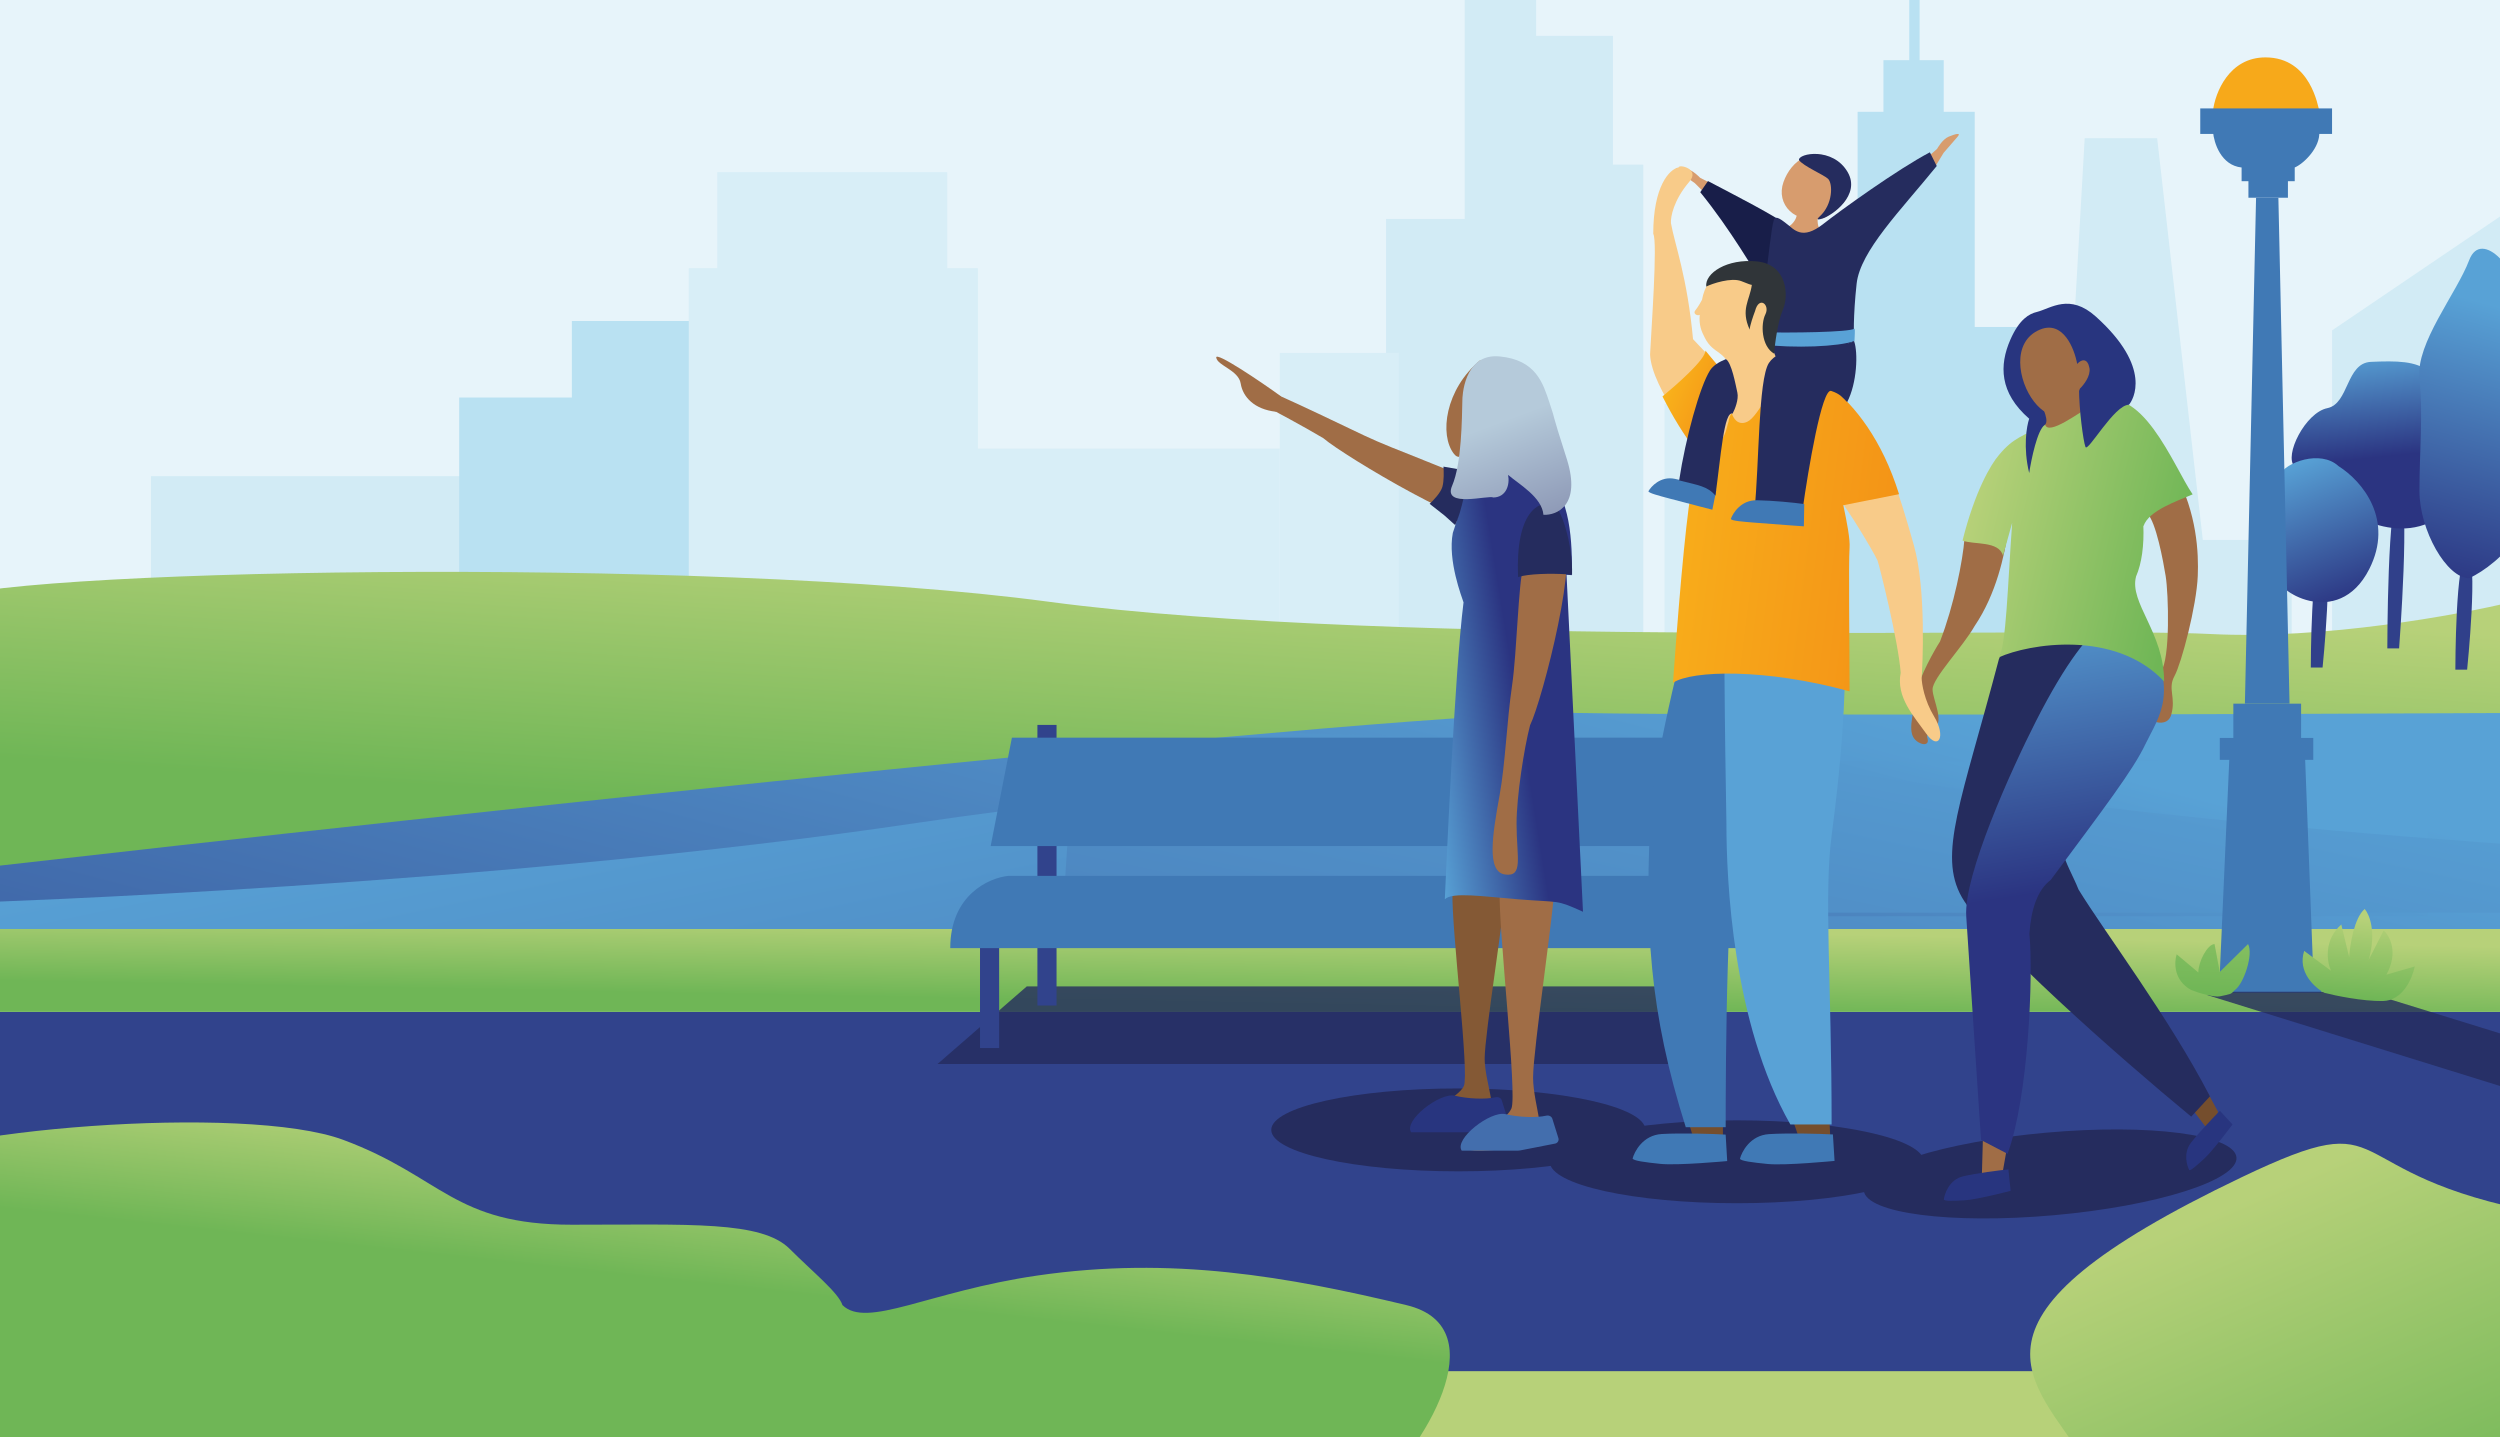 <svg width="1176" height="676" viewBox="0 0 1176 676" fill="none" xmlns="http://www.w3.org/2000/svg">
<g clip-path="url(#clip0)">
<rect width="1176" height="676" fill="#E7F4FA"/>
<path d="M1065.68 27C1048.47 27 1042.05 43.667 1041 52H1091C1090.37 50.684 1087.2 27 1065.68 27Z" fill="#F7A91A"/>
<path d="M1214 457H-38V402.5L73 380L561 327H810H1214V457Z" fill="url(#paint0_linear)"/>
<path d="M1142 431H439V400.396L501.327 387.762L775.339 358H915.153H1142V431Z" fill="url(#paint1_linear)"/>
<path d="M838.5 447.5L833 362.5C833 362.5 629.5 357.5 432 387C234.5 416.5 -11 424.5 -11 424.5V447.5H305.5H838.5Z" fill="url(#paint2_linear)"/>
<path d="M500 429.321L505.5 344.32C505.5 344.32 709 339.321 906.5 368.821C1104 398.32 1349.5 406.321 1349.5 406.321V429.321H1033H500Z" fill="url(#paint3_linear)"/>
<rect y="476" width="1182" height="200" fill="#31438C"/>
<ellipse cx="686" cy="531.5" rx="88" ry="19.5" fill="#252C5E"/>
<ellipse cx="817" cy="546.5" rx="88" ry="19.5" fill="#252C5E"/>
<ellipse cx="964.382" cy="552.221" rx="88" ry="19.5" transform="rotate(-5.084 964.382 552.221)" fill="#252C5E"/>
<path d="M1097 155.418V315H1192V91L1097 155.418Z" fill="#D2EBF5"/>
<path d="M71 224V318H371V224H71Z" fill="#D2EBF5"/>
<path d="M216 187V304H370V187H216Z" fill="#B9E1F2"/>
<path d="M269 151V305H371V151H269Z" fill="#B9E1F2"/>
<rect x="989" y="254" width="89" height="49" fill="#D2EBF5"/>
<path d="M980.636 65L967 305H1042L1014.73 65H980.636Z" fill="#D2EBF5"/>
<rect x="783" y="190" width="77" height="117" fill="#D8EEF7"/>
<path d="M955.877 153.81V303.602H859.232V121.423H873.817V52.599H885.97V28.309H914.329V52.599H928.913V153.81H955.877Z" fill="#B9E1F2"/>
<rect x="898.125" y="-16.226" width="4.861" height="45.343" fill="#B9E1F2"/>
<path d="M324 126.128V321H460V126.128H445.576V81H337.394V126.128H324Z" fill="#D8EEF7"/>
<path d="M689 -42V318H773V77.439H758.72V16.878H722.6V-27.701L689 -42Z" fill="#D2EBF5"/>
<rect x="652" y="103" width="43" height="218" fill="#D2EBF5"/>
<rect x="446" y="211" width="156" height="107" fill="#D8EEF7"/>
<rect width="56" height="152" transform="matrix(-1 0 0 1 658 166)" fill="#D8EEF7"/>
<path d="M743.035 335.391C662.664 334.04 209.338 383.234 -7.278 408L-29 283.044C-9.088 267.847 329.413 261.092 493.232 283.044C657.052 304.996 973.831 294.864 1039.9 298.242C1092.76 300.943 1156.66 289.236 1182 283.044V335.391C1069.17 335.953 823.406 336.741 743.035 335.391Z" fill="url(#paint4_linear)"/>
<rect width="1182" height="31" transform="matrix(1 0 0 -1 0 676)" fill="#B7D179"/>
<rect y="437" width="1182" height="39" fill="url(#paint5_linear)"/>
<path d="M483 464H801.5V500.5H441L483 464Z" fill="#252C5E" fill-opacity="0.8"/>
<path d="M1092 467H1041V457.976H1044.19L1048.65 357.427H1044.19V347.114H1050.56V331H1082.44V347.114H1088.17V357.427H1084.35L1088.17 457.976H1092V467Z" fill="#4079B5"/>
<path d="M1054.45 85.25V78.792C1044.72 77.758 1041.43 67.167 1041 62H1090.98C1091.49 69.233 1083.93 76.854 1079.44 78.792V85.25H1076.24V93H1057.66V85.25H1054.45Z" fill="#4079B5"/>
<rect x="1035" y="51" width="62" height="12" fill="#4079B5"/>
<path d="M1160.54 261C1166.08 261 1160.54 315 1160.54 315H1155C1155 315 1155 261 1160.54 261Z" fill="#30408A"/>
<path d="M1092.54 260C1098.08 260 1092.54 314 1092.54 314H1087C1087 314 1087 260 1092.54 260Z" fill="#30408A"/>
<path d="M1128.54 232C1134.08 232 1128.54 305 1128.54 305H1123C1123 305 1123 232 1128.54 232Z" fill="#30408A"/>
<path d="M1142.51 174.886C1147.02 179.034 1144.39 185.257 1142.51 187.85C1142.51 187.85 1165.51 236 1142.51 246C1119.5 256 1094.76 234 1094.76 234C1091.34 230.889 1083.47 223.629 1079.36 219.481C1074.23 214.295 1084.5 194.072 1094.76 191.998C1105.03 189.924 1103.49 170.738 1115.3 170.219C1127.1 169.701 1136.86 169.701 1142.51 174.886Z" fill="url(#paint6_linear)"/>
<path d="M1072.33 223.405C1075.05 217.563 1091.56 211.382 1100.05 219.275C1111.37 226.419 1126.27 244.568 1114.47 267.75C1099.73 296.728 1069.06 277.626 1070.84 270.22C1072.61 262.814 1069.3 258.354 1065.83 251.27C1062.35 244.185 1068.93 230.708 1072.33 223.405Z" fill="url(#paint7_linear)"/>
<path d="M1193.66 205.45C1201.15 243.078 1175.34 265.495 1161.5 272C1150.98 272 1138.11 249.483 1138.11 230.969C1138.11 212.456 1139.87 194.442 1138.11 177.93C1136.36 161.417 1155.66 137.9 1161.5 122.388C1167.35 106.877 1186.06 128.393 1184.31 142.403C1182.56 156.414 1184.31 158.415 1193.66 205.45Z" fill="url(#paint8_linear)"/>
<path d="M1071.75 93L1077 331H1056L1061.25 93H1071.75Z" fill="#4079B5"/>
<path d="M-59.906 550.089C-80.063 564.98 -179.258 574.781 -212.411 576.11L-288 685.704H367.107L648.246 699C666.812 684.375 706.065 624.545 661.508 613.908C605.81 600.613 551.439 590.735 487.785 600.042C436.861 607.488 407.775 625.178 396.282 613.908C394.514 608.147 382.109 598.136 371.5 587.5C358.239 574.204 324.671 576.11 268.974 576.11C213.276 576.11 207.972 553.508 161.557 536.224C115.143 518.939 -34.71 531.475 -59.906 550.089Z" fill="url(#paint9_linear)"/>
<path d="M1196 570.779C1276.73 585.629 1406.72 663.152 1396.54 696.742L981.543 688.242C956.043 648.242 913.36 621.16 1054.54 553.742C1129.93 517.742 1095.09 552.216 1196 570.779Z" fill="url(#paint10_linear)"/>
<path d="M1260 531.5H1242.5L1038 468L1041.5 466.5H1091.5L1117.5 468L1256.5 511L1260 531.5Z" fill="#252C5E" fill-opacity="0.8"/>
<path d="M488 417V341H497V417H488Z" fill="#31438C"/>
<path d="M488 417V473H497V417H488Z" fill="#31438C"/>
<path d="M461 437V493H470V437H461Z" fill="#31438C"/>
<path d="M850.84 446H447C447 420.976 465.245 412.907 474.368 412H822.137C847.769 417.984 851.953 437.16 850.84 446Z" fill="#4079B5"/>
<path d="M476 347L466 398H822L812.667 347H476Z" fill="#4079B5"/>
<path d="M911.208 70.02L907.956 72.906L908.769 78.266H910.395L914.265 71.907C914.265 71.907 919.077 66.416 920.881 64.281C922.686 62.145 919.678 63.061 916.671 64.281C913.663 65.501 911.208 70.02 911.208 70.02Z" fill="#D79C6E"/>
<path d="M799.708 83.606L803.503 85.594L803.946 90.877L802.379 91.254L797.193 86.11C797.193 86.11 791.298 82.008 789.07 80.397C786.842 78.787 789.951 78.959 793.129 79.42C796.307 79.882 799.708 83.606 799.708 83.606Z" fill="#D79C6E"/>
<path d="M841.504 106.405C842.806 105.859 844.706 103.539 845.018 101.901C845.331 100.263 851.786 100.673 855.17 101.082C854.799 103.514 854.917 107.512 856.597 107.95L859.464 106.405C858.207 107.724 857.275 108.126 856.597 107.95L845.018 114.186L841.504 106.405Z" fill="#D79C6E"/>
<path d="M803.427 85.177C816.468 92.041 835.31 101.592 842.117 106.94L833.251 139.586C824.278 126.133 814.32 108.322 799.799 90.416L803.427 85.177Z" fill="#181E49"/>
<path d="M863.783 75.832C872.424 81.868 871.019 89.384 867.447 95.017C864.004 98.984 859.195 102.008 857.914 102.553C844.168 105.818 835.292 96.056 838.933 85.681C842.574 75.306 852.982 68.287 863.783 75.832Z" fill="#D79C6E"/>
<path d="M859.909 84.106C858.047 82.292 848.155 78.09 846.233 75.287C845.86 72.083 862.266 68.995 869.18 81.03C875.402 91.859 861.835 101.383 857.288 102.8C856.009 103.199 853.726 103.856 855.95 101.849C862.254 96.159 862.237 86.373 859.909 84.106Z" fill="#252C5E"/>
<path d="M1043.38 523.014L1038.5 513.979L1026.63 515.734L1039.63 532.807L1043.38 523.014Z" fill="#754E2D"/>
<path d="M1050.18 528.94L1044.25 522.524C1041.35 525.438 1034.57 532.502 1030.7 537.444C1026.84 542.386 1028.74 548.392 1029.84 550.42C1030.5 550.773 1033.41 548.219 1036.96 544.937C1041.16 541.059 1050.18 528.94 1050.18 528.94Z" fill="#28357F"/>
<path d="M941.88 552.37L943.909 540.891L932.848 532.381L932.155 557.236L941.88 552.37Z" fill="#A06D46"/>
<path d="M912.57 301.787C919.155 284.805 923.334 263.586 924.094 253.375L931.114 240.613L944.517 250.269C942.934 260.813 939.242 279.151 928.845 294.513C923.401 304.176 909.025 319.034 909.079 324.284C909.132 329.533 915.355 339.987 909.078 343.624C907.845 344.374 905.944 345.942 906.633 347.124C908.031 351.486 902.649 350.483 900.32 347.261C897.118 342.83 900.822 332.874 901.87 325.012C902.708 318.722 910.09 305.582 912.57 301.787Z" fill="#A06D46"/>
<path d="M1018.72 270.917C1017.61 264.187 1014.21 245.343 1010.04 241.54L1023.29 222.533C1033.47 241.54 1034.27 260.057 1033.83 270.917C1033.26 285.068 1026.18 311.972 1022.87 318.025C1019.55 324.077 1023.68 328.034 1021.35 336.197C1019.03 344.361 1005.27 337.464 1010.04 332.199C1013.56 328.304 1012.12 321.745 1016.53 315.882C1020.93 310.019 1020.1 279.33 1018.72 270.917Z" fill="#A06D46"/>
<path d="M960.535 201.102V191.578L978.492 180.862L981.365 192.768L964.485 205.865L960.535 201.102Z" fill="#A06D46"/>
<path d="M973.309 375.619C989.551 340.366 1006.39 307.897 1006.24 290.945C1006.17 272.049 999.537 289.73 969.711 283.826C958.253 299.897 950.806 283.018 940.274 310.101C922.757 376.63 911.418 401.992 922.851 422.046C934.284 442.101 996.283 496.893 1030.74 525.274L1039.56 515.727C1020.42 478.765 989.866 438.265 977.743 418.436C972.582 405.472 963.853 396.144 973.309 375.619Z" fill="#252C5E"/>
<path d="M964.673 413.91C989.867 379.982 1003.46 362.199 1009.23 349.998C1015.74 336.446 1026.02 325.315 1007.04 292.413C1000.87 286.961 986.707 282.256 957.562 339.541C946.133 362.007 923.605 411.775 924.924 431.121C926.244 450.467 930.108 509.273 931.875 536.258L944.352 542.76C954.194 516.224 956.526 458.769 954.629 439.283C955.389 427.75 958.4 418.656 964.673 413.91Z" fill="url(#paint11_linear)"/>
<path d="M945.795 560.158L944.748 550.079C940.356 550.526 929.94 551.805 923.416 553.348C916.892 554.89 914.702 561.635 914.365 564.254C914.709 565.051 918.874 564.927 924.066 564.632C930.201 564.283 945.795 560.158 945.795 560.158Z" fill="#28357F"/>
<path d="M985.07 190.037C978.605 193.539 963.24 205.537 961.965 199.515C951.53 205.235 947.199 205.718 940.341 213.993C936.543 218.345 928.982 231.069 923.179 254.282C928.469 256.344 940.339 254.282 942.213 261.426L946.52 245.948C944.365 276.11 943.728 303.201 940.339 309.179C954.244 302.896 994.938 295.93 1018 320.558C1018 297.54 1001.46 283.53 1004.81 271.147C1007.48 265.046 1008.64 256.425 1008.22 246.856L1008.3 247.536C1010.62 240.161 1024.26 235.662 1031.42 232.549C1022.46 219.543 1007.03 178.142 985.07 190.037Z" fill="url(#paint12_linear)"/>
<path d="M945.685 159.76C949.901 150.132 954.565 147.571 958.189 146.732C964.788 145.044 973.586 137.841 985.911 148.941C1012.69 173.057 1003.38 188.157 1001.47 190.387C994.533 190.387 982.08 213.009 981.003 210.231C979.926 207.452 977.971 192.372 977.971 182.847C977.971 173.322 973.661 166.179 969.351 165.782C965.904 165.464 960.474 163.533 958.189 162.607C956.365 165.453 952.831 166.575 952.472 171.735C952.113 176.894 966.119 196.963 961.809 199.912C958.362 202.271 955.522 215.976 954.533 222.533C951.608 210.469 953.314 200.46 954.533 196.963C940.461 184.743 940.415 171.796 945.685 159.76Z" fill="#28357F"/>
<path d="M959.64 155.03C970.493 150.546 975.802 163.938 977.099 171.194C979.34 168.717 982.054 168.587 982.879 173.149C983.54 176.799 980.166 181.101 978.397 182.796C973.206 197.656 964.359 198.569 956.809 188.922C949.26 179.276 946.075 160.635 959.64 155.03Z" fill="#A06D46"/>
<path d="M828.009 166.719C832.449 162.232 829.354 178.842 872.119 160.585C872.027 159.051 871.659 148.868 873.357 133.461C875.055 118.053 893.983 99.119 911.036 78.091L907.812 71.643C892.497 79.703 865.646 99.084 857.652 105.366C847.659 113.218 843.95 107.911 840.506 105.328C838.894 104.119 835.267 100.895 834.461 103.313C833.119 107.339 831.642 123.854 830.834 127.898C828.662 138.766 825.711 157.399 828.009 166.719Z" fill="#252C5E"/>
<path d="M872.348 154.596C869.811 156.323 842.092 156.611 829.145 156.323L827.559 161.937C844.621 164.025 864.817 163.024 872.348 160.433C872.348 158.705 872.744 155.028 872.348 154.596Z" fill="#59A2D6"/>
<path d="M810.319 226.435C799.096 209.822 776.861 182.927 776.195 166.719C776.713 155.84 779.822 113.552 777.69 109.999C777.69 87.612 785.224 79.6 789.665 78.715C789.664 77.172 799.909 79.36 794.675 85.465C787.215 94.169 785.794 102.117 786.016 105.004C787.829 115.087 793.706 130.35 796.4 159.535C814.878 179.291 821.041 184.38 822.892 189.169L813.153 198.108L810.319 226.435Z" fill="#F8CB89"/>
<path d="M802.237 164.923C802.237 169.233 788.169 181.386 782.032 186.475C786.971 196.353 792.509 205.033 796.849 210.721L812.564 177.495L802.237 164.923Z" fill="url(#paint13_linear)"/>
<path d="M810.461 501.104V534.117H796.22L787.805 506.93L810.461 501.104Z" fill="#754E2D"/>
<path d="M859.653 508.872L860.949 534.764L846.061 534.764L839.588 515.992L859.653 508.872Z" fill="#754E2D"/>
<path d="M814.937 175.857C817.516 185.446 818.408 188.032 814.688 194.446L814.784 202.75L825.465 203.987L835.724 193.488L839.358 173.401C834.495 168.876 833.069 161.876 832.963 158.942L836.53 145.443L829.349 137.293C826.757 131.882 819.368 122.274 810.547 127.129C804.815 130.284 801.806 134.635 800.614 141.06C800.393 141.555 798.692 144.533 797.45 146.037C796.207 147.54 798.435 148.78 799.549 148.088C799.145 152.955 800.289 155.683 801.965 158.942C806.213 167.197 811.81 164.227 814.937 175.857Z" fill="#F8CB89"/>
<path d="M819.231 132.294C814.504 130.325 805.26 133.438 802.616 134.809C801.871 128.565 812.329 121.507 826.543 122.978C840.757 124.449 841.573 139.128 838.626 145.813C836.269 151.16 834.91 161.736 834.525 166.356C828.492 162.853 828.174 152.337 830.445 147.844C832.717 143.351 827.447 138.978 825.583 146.313C824.741 148.511 823.058 153.34 823.058 155.07C818.686 145.482 823.046 141.395 824.07 134.004C823.718 134.008 822.472 133.644 819.231 132.294Z" fill="#303539"/>
<path d="M903.939 318.809C904.306 314.323 906.266 277.588 900.296 256.518C892.663 229.579 887.724 213.415 875.152 203.088L857.685 215.45C863.074 216.791 852.053 224.406 856.743 225.538C863.165 228.166 881.925 260.649 883.19 263.665C883.876 265.303 893.034 301.793 894.079 316.44C891.839 328.019 900.286 336.892 906.091 345.099C911.895 353.306 915.529 346.463 909.806 337.039C905.228 329.5 903.987 321.745 903.939 318.809Z" fill="#F8CB89"/>
<path d="M776.8 377.467C777.533 365.629 793.28 285.082 804.635 269.366L828.587 284.254C825.361 291.466 825.525 375.965 818.801 389.766C812.076 403.567 811.757 501.751 811.757 530.233L792.983 530.233C776.067 476.629 773.173 436.126 776.8 377.467Z" fill="#4079B5"/>
<path d="M861.597 393.003C866.126 358.695 868.177 332.156 868.177 297.66L833.391 284.162L812.105 271.068C810.367 279.391 811.463 349.642 812.105 387.177C812.105 413.717 814.888 481.037 842.179 528.938L861.597 528.938C861.597 462.265 857.923 420.837 861.597 393.003Z" fill="#59A2D6"/>
<path d="M812.473 546.17L811.747 533.717C805.778 533.341 790.716 532.911 781.722 533.436C772.729 533.96 768.81 541.811 767.977 544.968C768.324 546.023 773.94 546.749 780.962 547.481C789.259 548.345 812.473 546.17 812.473 546.17Z" fill="#4079B5"/>
<path d="M862.975 546.093L862.197 533.644C856.226 533.293 841.162 532.925 832.171 533.487C823.18 534.049 819.294 541.916 818.474 545.077C818.825 546.131 824.445 546.833 831.469 547.535C839.77 548.366 862.975 546.093 862.975 546.093Z" fill="#4079B5"/>
<path d="M821.823 198.444C817.435 200.385 815.239 196.588 814.689 194.446C812.177 195.955 813.191 209.816 804.2 209.816C798.645 209.816 794.604 214.762 786.972 321.175C795.876 315.25 830.913 314.385 870.04 325.216C870.04 303.664 869.495 264.988 870.04 257.593C870.322 253.759 868.868 245.931 867.09 237.648L893.316 232.47C877.132 180.685 842.146 169.647 839.637 172.682C834.977 178.319 827.307 196.019 821.823 198.444Z" fill="url(#paint14_linear)"/>
<path d="M868.895 189.169C873.565 180.189 874.1 165.821 872.155 160.433C868.895 162.229 863.479 162.229 860.336 164.474C855.253 164.903 850.009 164.474 845.968 163.232C839.549 164.848 834.299 167.27 832.078 170.76C827.049 178.662 827.559 218.353 825.314 240.013C832.857 236.062 841.772 238.367 847.909 240.013C850.603 220.706 857.068 182.451 861.379 183.888C865.689 185.325 866.65 186.924 868.895 189.169Z" fill="#252C5E"/>
<path d="M806.266 228.556L802.912 235.206L783.792 233.249L792.784 223.869L806.266 228.556Z" fill="#CA8D5E"/>
<path d="M805.49 239.771L807.362 230.452C803.035 229.021 794.507 226.58 787.777 225.228C781.047 223.876 776.64 228.904 775.416 231.071C775.468 231.915 780.104 233.123 785.301 234.509C794.424 236.943 805.49 239.771 805.49 239.771Z" fill="#4079B5"/>
<path d="M848.539 247.589L848.727 237.109C843.75 236.412 834.015 235.451 826.447 235.315C818.879 235.18 815.093 241.506 814.193 244.099C814.416 245.005 819.684 245.398 825.596 245.874C835.975 246.71 848.539 247.589 848.539 247.589Z" fill="#4079B5"/>
<path d="M806.932 233.17C809.481 214.87 810.935 193.195 815.014 194.557C816.062 192.611 817.977 187.911 817.259 184.679C816.361 180.638 814.564 170.684 811.87 168.926C808.446 170.304 805.774 172.059 804.374 174.262C799.616 181.753 792.844 206.267 789.87 225.986C798.646 228.231 803.34 228.68 806.932 233.17Z" fill="#252C5E"/>
<path d="M1083.88 447.305C1080.64 457.281 1088.86 464.61 1093.38 467.027C1098.56 468.364 1111.3 471.008 1120.83 470.887C1130.36 470.766 1134.85 459.992 1135.9 454.62L1122.57 458.483C1128.35 447.925 1124.12 440.227 1121.28 437.698L1114.21 451.57C1118 438.438 1114.55 430.102 1112.35 427.576C1107.35 431.879 1105.41 444.508 1105.06 450.284L1101.35 434.896C1092.95 442.269 1094.62 452.466 1096.5 456.643L1083.88 447.305Z" fill="url(#paint15_linear)"/>
<path d="M1057.48 444.082C1060.17 448.994 1055.28 463.137 1051.25 465.684C1049.37 467.875 1049.41 467.534 1044.19 468.684C1041.69 469.237 1034.24 467.149 1030.71 465.684C1022.39 461.163 1022.71 452.619 1023.91 448.912L1034.09 457.447C1034.09 452.51 1038.22 444.27 1041.72 444.082L1044.17 457.213L1057.48 444.082Z" fill="url(#paint16_linear)"/>
<path d="M600.135 193.676L602.596 186.451C592.858 179.381 571.731 165.182 572.119 168.198C572.603 171.967 582.627 174.098 583.619 180.392C584.625 186.776 590.069 192.544 600.135 193.676Z" fill="#A06D46"/>
<path d="M622.515 206.137C632.332 214.595 697.381 253.295 702.581 245.54C700.043 238.223 699.023 230.477 693.325 226.819C686.202 222.245 656.176 211.752 641.722 204.858C626.085 197.4 613.602 191.393 601.791 186.102C601.791 186.102 601.079 189.157 599.271 190.357L598 192.5C598 192.5 612.921 200.401 622.515 206.137Z" fill="#A06D46"/>
<path d="M683.237 420.014C683.594 406.114 686.95 382.442 688.583 372.344L711.304 369.226C710.265 381.997 708.186 409.411 708.186 416.895C708.186 426.251 698.384 486.395 698.384 497.978C698.384 509.561 706.404 526.936 698.384 526.936C690.365 526.936 667.644 530.5 668.535 526.936C669.426 523.372 685.91 516.689 688.583 510.898C691.256 505.106 682.792 437.389 683.237 420.014Z" fill="#845935"/>
<path d="M705.422 419.02C705.792 403.358 709.278 376.685 710.975 365.306L734.577 361.792C733.497 376.183 731.338 407.073 731.338 415.506C731.338 426.048 721.156 493.819 721.156 506.871C721.156 519.923 729.486 539.501 721.156 539.501C712.826 539.501 689.224 543.517 690.15 539.501C691.075 535.485 708.198 527.955 710.975 521.429C713.752 514.903 704.959 438.598 705.422 419.02Z" fill="#A06D46"/>
<path d="M684.365 515.428C690.392 516.863 698.688 517.275 703.587 516.14C704.766 515.866 706.075 516.456 706.436 517.611L709.282 526.718C709.637 527.855 708.926 529.048 707.757 529.277L691.227 532.511C690.847 532.585 690.461 532.623 690.075 532.623H663.816C660.041 527.171 677.32 513.751 684.365 515.428Z" fill="#28357F"/>
<path d="M716.124 414.634C715.788 410.608 715.425 393.665 715.285 385.696L707.737 383.6L705.22 410.859C708.994 413.795 716.459 418.66 716.124 414.634Z" fill="#E4B48F"/>
<path d="M683.413 250.657C680.897 263.658 687.703 280.992 688.446 283.368C684.239 316.669 680.29 409.662 679.639 423.021C683.168 419.491 697.662 421.718 713.953 423.021C734.318 424.65 731.642 423.021 744.642 428.893L736.899 270.352C737.772 270.411 738.596 270.481 739.354 270.56C739.8 256.601 738.576 230.946 727.448 226.753C726.111 222.297 701.04 218.881 691.685 224.227C683.064 229.153 690.33 227.145 685.054 245.5C684.604 247.065 684.063 248.779 683.413 250.657Z" fill="url(#paint17_linear)"/>
<path d="M678.5 229C677.7 231.8 674.167 235.5 672.5 237L679.5 242.5L684.5 247C687.5 241 690.333 226.667 690.5 221.5L679 219.5C679.167 221.5 679.3 226.2 678.5 229Z" fill="#252C5E"/>
<path d="M719.743 341.159C725.494 329.492 744.416 256.186 733.932 252.831C726.771 257.032 718.579 259.83 716.625 266.313C714.181 274.417 713.597 306.552 711.278 322.447C708.77 339.643 708.093 359.27 705.415 374.032C702.068 392.484 699.124 410.098 707.931 411.356C716.738 412.614 713.383 403.388 713.383 387.452C713.383 374.703 716.922 351.977 719.743 341.159Z" fill="#A06D46"/>
<path d="M739.491 270.365C739.936 256.406 734.196 237.157 729.974 237.157C724.136 235.591 712.786 240.26 714.09 271.464C718.867 269.872 729.698 269.655 737.035 270.156C737.909 270.216 738.732 270.286 739.491 270.365Z" fill="#252C5E"/>
<path d="M708.156 524.091C714.183 525.526 722.479 525.938 727.378 524.803C728.557 524.529 729.866 525.119 730.227 526.274L733.073 535.381C733.428 536.518 732.717 537.711 731.548 537.94L715.018 541.174C714.638 541.248 714.252 541.286 713.866 541.286H687.607C683.832 535.834 701.111 522.414 708.156 524.091Z" fill="#436EAD"/>
<path d="M696.392 169.373C679.79 183.032 676.933 204.637 683.971 213.533C691.01 222.429 698.156 185.499 696.392 169.373Z" fill="#A06D46"/>
<path d="M683.072 228.509C687.655 217.843 687.662 196.87 687.905 187.944C687.905 187.944 688.068 166.032 705.367 167.66C722.665 169.287 725.826 180.34 728.92 189.565C732.33 199.73 728.837 190.453 737.145 216.293C743.725 237.676 732.477 242.456 726.03 242.174C725.379 233.879 714.494 227.765 709.402 223.372C710.315 227.933 708.598 233.88 702.498 234.022C700.23 232.764 678.488 239.176 683.072 228.509Z" fill="url(#paint18_linear)"/>
</g>
<defs>
<linearGradient id="paint0_linear" x1="1033" y1="359.5" x2="873.593" y2="969.913" gradientUnits="userSpaceOnUse">
<stop stop-color="#58A2D6"/>
<stop offset="1" stop-color="#2B3481"/>
</linearGradient>
<linearGradient id="paint1_linear" x1="1040.37" y1="376.25" x2="950.85" y2="719.018" gradientUnits="userSpaceOnUse">
<stop stop-color="#58A2D6"/>
<stop offset="1" stop-color="#2B3481"/>
</linearGradient>
<linearGradient id="paint2_linear" x1="-83" y1="421" x2="89.894" y2="1243.02" gradientUnits="userSpaceOnUse">
<stop stop-color="#58A2D6"/>
<stop offset="1" stop-color="#2B3481"/>
</linearGradient>
<linearGradient id="paint3_linear" x1="1421.5" y1="402.821" x2="1248.61" y2="1224.84" gradientUnits="userSpaceOnUse">
<stop stop-color="#58A2D6"/>
<stop offset="1" stop-color="#2B3481"/>
</linearGradient>
<linearGradient id="paint4_linear" x1="1173.03" y1="298.382" x2="1164.3" y2="432.405" gradientUnits="userSpaceOnUse">
<stop stop-color="#B7D179"/>
<stop offset="1" stop-color="#6FB656"/>
</linearGradient>
<linearGradient id="paint5_linear" x1="1173.24" y1="445.244" x2="1172.54" y2="482.994" gradientUnits="userSpaceOnUse">
<stop stop-color="#B7D179"/>
<stop offset="1" stop-color="#6FB656"/>
</linearGradient>
<linearGradient id="paint6_linear" x1="1106.57" y1="165.552" x2="1111.81" y2="215.84" gradientUnits="userSpaceOnUse">
<stop stop-color="#58A2D6"/>
<stop offset="1" stop-color="#2B3481"/>
</linearGradient>
<linearGradient id="paint7_linear" x1="1079.1" y1="217.036" x2="1105" y2="283.126" gradientUnits="userSpaceOnUse">
<stop stop-color="#58A2D6"/>
<stop offset="1" stop-color="#2B3481"/>
</linearGradient>
<linearGradient id="paint8_linear" x1="1195" y1="149.524" x2="1159.92" y2="279.265" gradientUnits="userSpaceOnUse">
<stop stop-color="#58A2D6"/>
<stop offset="1" stop-color="#2B3481"/>
</linearGradient>
<linearGradient id="paint9_linear" x1="381.227" y1="543.066" x2="374.171" y2="608.55" gradientUnits="userSpaceOnUse">
<stop stop-color="#B7D179"/>
<stop offset="1" stop-color="#6FB656"/>
</linearGradient>
<linearGradient id="paint10_linear" x1="1059.54" y1="561.242" x2="1136.77" y2="739.145" gradientUnits="userSpaceOnUse">
<stop offset="0.006" stop-color="#B7D179"/>
<stop offset="1" stop-color="#6FB656"/>
</linearGradient>
<linearGradient id="paint11_linear" x1="985.938" y1="273.559" x2="1007.57" y2="412.654" gradientUnits="userSpaceOnUse">
<stop stop-color="#58A2D6"/>
<stop offset="1" stop-color="#2B3481"/>
</linearGradient>
<linearGradient id="paint12_linear" x1="916.275" y1="281.194" x2="1017.16" y2="305.454" gradientUnits="userSpaceOnUse">
<stop stop-color="#B7D179"/>
<stop offset="1" stop-color="#6FB656"/>
</linearGradient>
<linearGradient id="paint13_linear" x1="793.934" y1="158.699" x2="819.187" y2="169.471" gradientUnits="userSpaceOnUse">
<stop stop-color="#F9B21B"/>
<stop offset="1" stop-color="#F49517"/>
</linearGradient>
<linearGradient id="paint14_linear" x1="775.377" y1="178.437" x2="893.844" y2="193.193" gradientUnits="userSpaceOnUse">
<stop stop-color="#F9B21B"/>
<stop offset="1" stop-color="#F49517"/>
</linearGradient>
<linearGradient id="paint15_linear" x1="1086.08" y1="429.936" x2="1083.31" y2="467.968" gradientUnits="userSpaceOnUse">
<stop stop-color="#B7D179"/>
<stop offset="1" stop-color="#6FB656"/>
</linearGradient>
<linearGradient id="paint16_linear" x1="1080" y1="390" x2="1076.83" y2="468.921" gradientUnits="userSpaceOnUse">
<stop stop-color="#B7D179"/>
<stop offset="1" stop-color="#6FB656"/>
</linearGradient>
<linearGradient id="paint17_linear" x1="672.082" y1="379.649" x2="720.516" y2="371.861" gradientUnits="userSpaceOnUse">
<stop stop-color="#58A2D6"/>
<stop offset="1" stop-color="#2B3481"/>
</linearGradient>
<linearGradient id="paint18_linear" x1="700.505" y1="200.316" x2="730.018" y2="279.495" gradientUnits="userSpaceOnUse">
<stop stop-color="#B5CADA"/>
<stop offset="1" stop-color="#73789E"/>
</linearGradient>
<clipPath id="clip0">
<rect width="1176" height="676" fill="white"/>
</clipPath>
</defs>
</svg>
